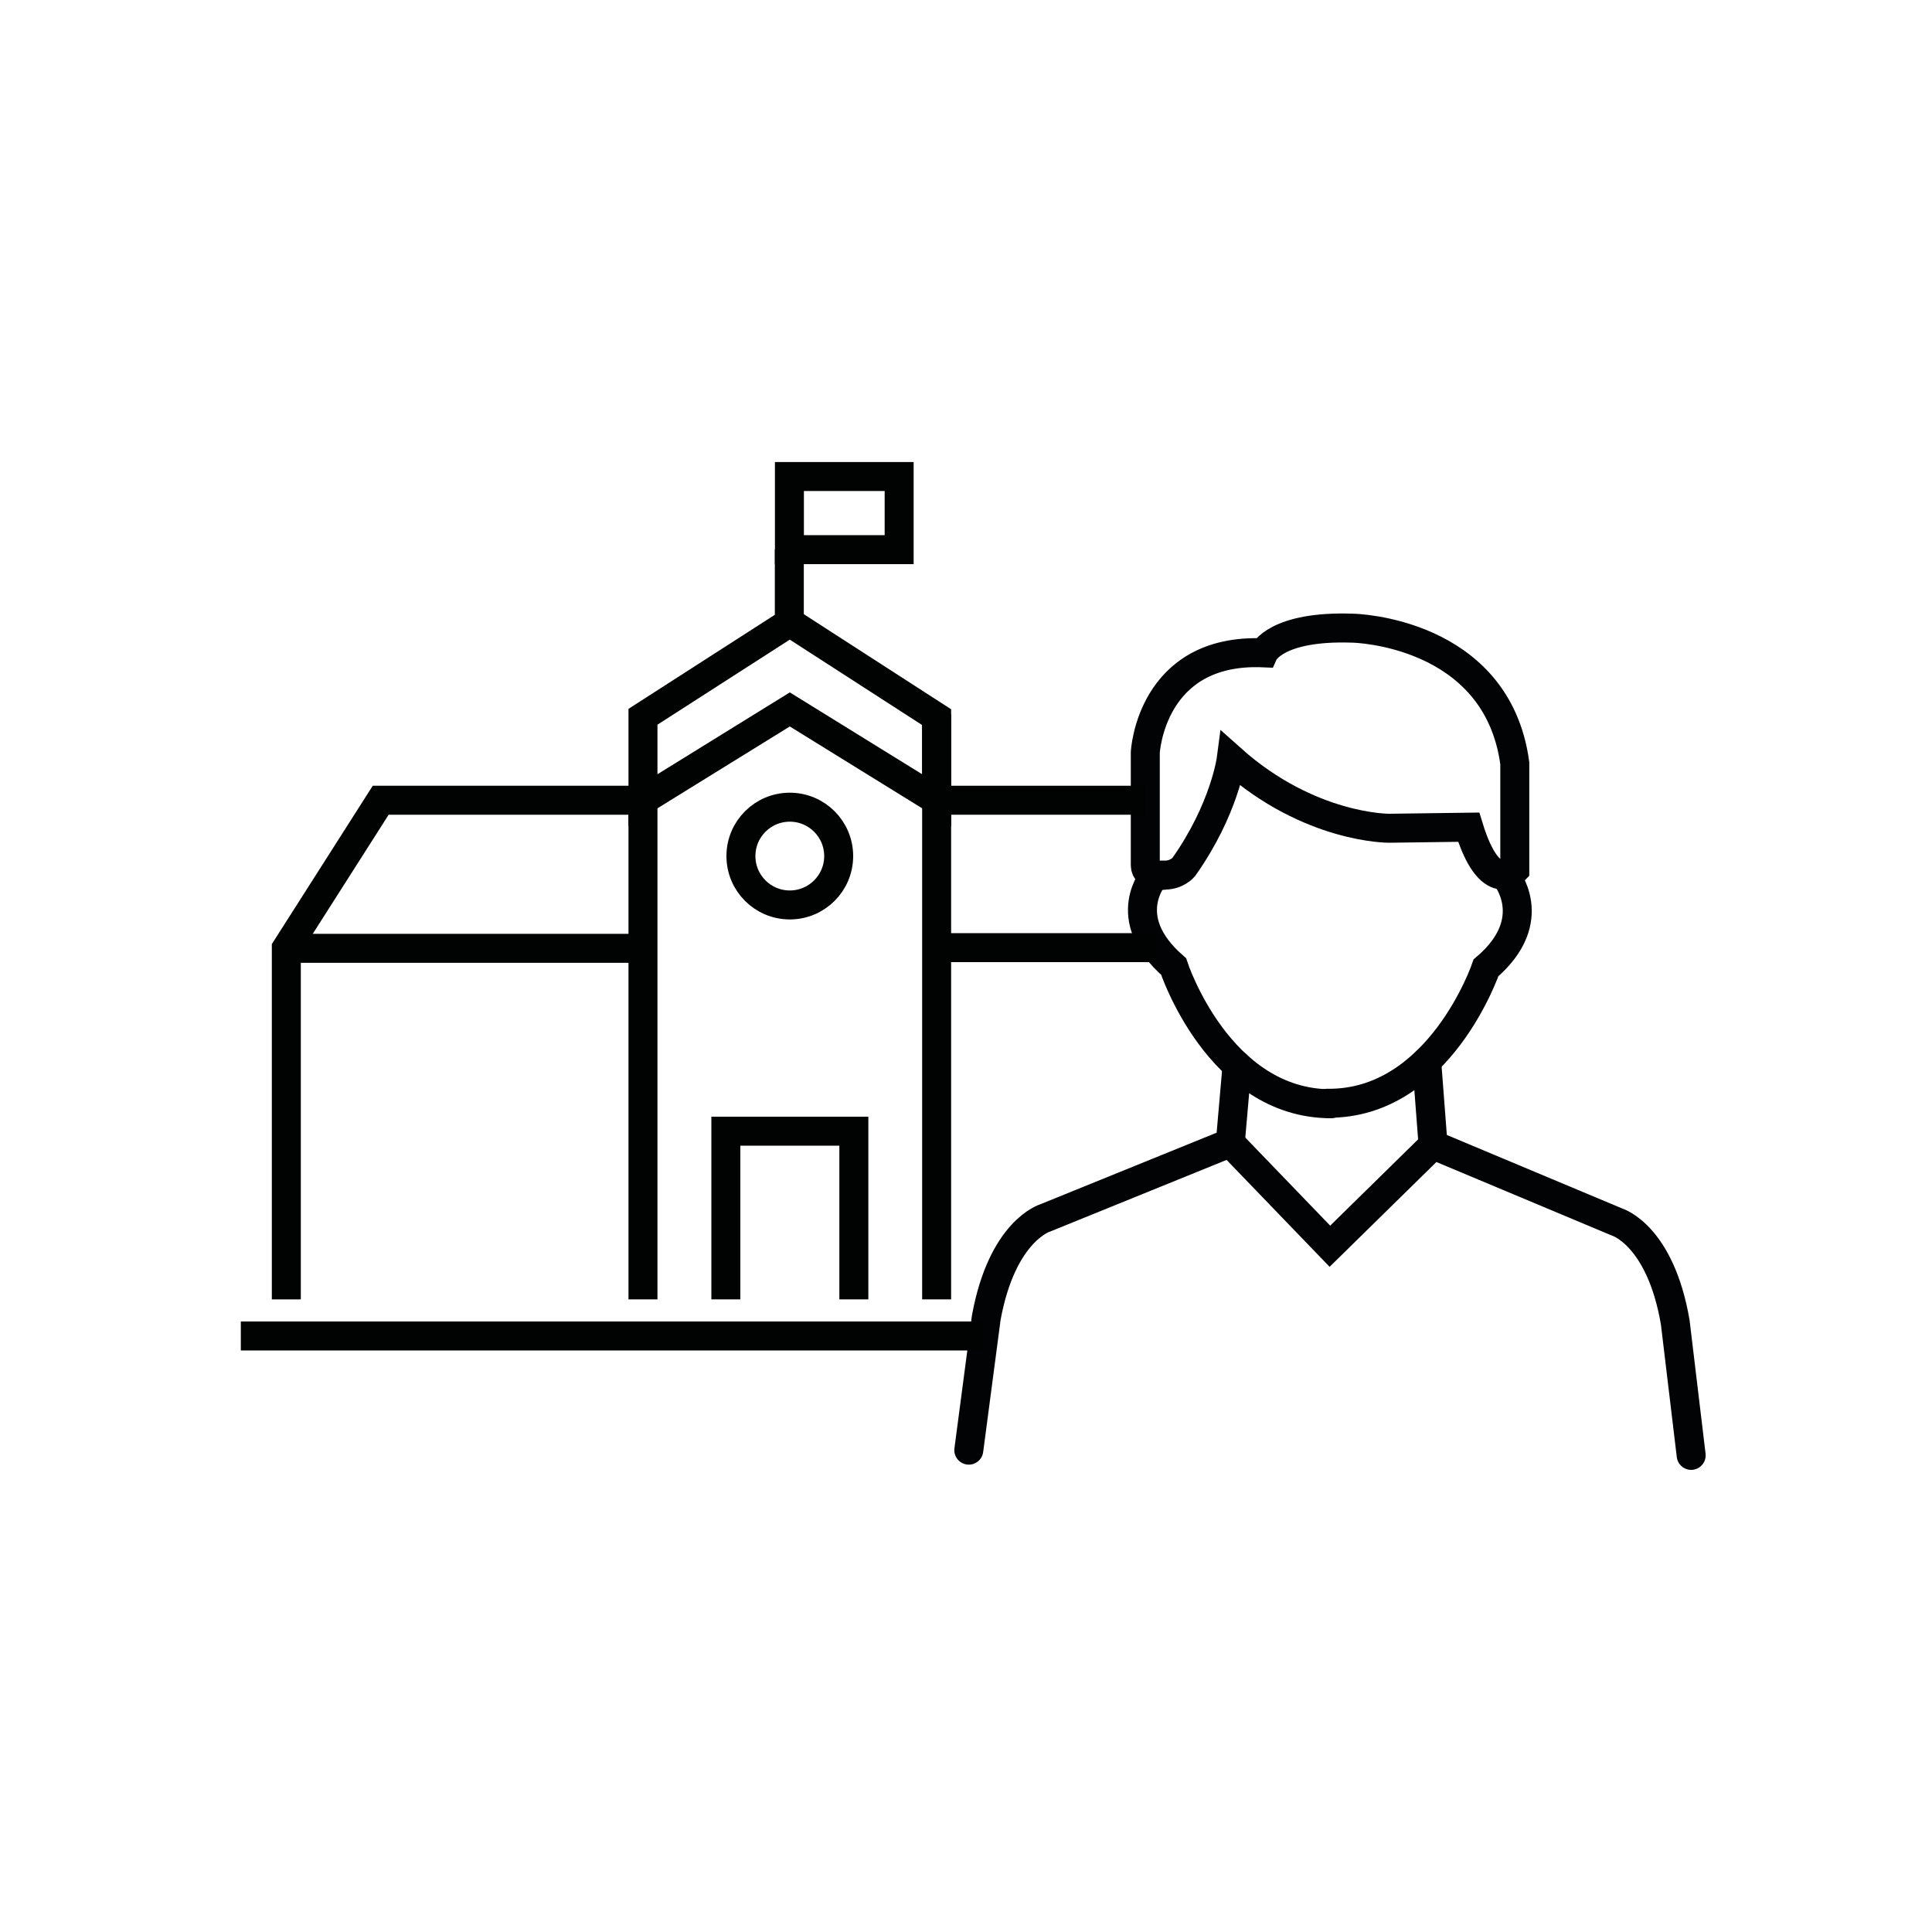 <?xml version="1.0" encoding="UTF-8"?>
<svg id="Icons" xmlns="http://www.w3.org/2000/svg" viewBox="0 0 200 200">
  <defs>
    <style>
      .cls-1 {
        stroke: #010202;
      }

      .cls-1, .cls-2 {
        fill: none;
        stroke-miterlimit: 10;
        stroke-width: 3px;
      }

      .cls-2 {
        stroke: #020304;
        stroke-linecap: round;
      }
    </style>
  </defs>
  <g>
    <path class="cls-2" d="M119.54,90.63s-3.9,4.33,1.95,9.42c0,0,4.63,14.21,16.3,14.21"/>
    <path class="cls-2" d="M155.79,90.6s3.91,4.58-1.96,9.59c0,0-4.8,14.16-16.43,14.02"/>
    <g>
      <path class="cls-2" d="M128.06,110.28l-.7,8.02-19.14,7.77s-4.46,1.28-6.12,10.32l-1.81,13.73"/>
      <polyline class="cls-2" points="127.33 118.28 137.67 129.01 148.36 118.52"/>
    </g>
    <path class="cls-2" d="M147.69,109.87l.66,8.65,19.06,7.99s4.46,1.33,6.01,10.37l1.65,13.78"/>
    <path class="cls-2" d="M118.56,89.57v-11.67s.54-10.83,12.26-10.32c0,0,1.28-2.84,9.26-2.55,0,0,14.87.29,16.73,13.97v11.07s-2.57,2.76-4.77-4.44l-8.23.11s-8.23.08-16.35-7.17c0,0-.68,5.2-4.93,11.2,0,0-.68.82-1.95.82-.02.04-2.02.26-2.02-1.02Z"/>
  </g>
  <g>
    <line class="cls-1" x1="66.56" y1="134.51" x2="66.56" y2="82.84"/>
    <line class="cls-1" x1="96.96" y1="73.94" x2="96.96" y2="134.51"/>
    <line class="cls-1" x1="96.96" y1="82.84" x2="118.56" y2="82.84"/>
    <polyline class="cls-1" points="66.56 82.84 39.41 82.84 29.64 98.17 29.64 134.51"/>
    <polyline class="cls-1" points="75.14 134.51 75.14 117.1 88.39 117.1 88.39 134.51"/>
    <circle class="cls-1" cx="81.76" cy="88.62" r="5.06"/>
    <polygon class="cls-1" points="81.76 64.43 66.56 74.2 66.56 82.84 81.76 73.44 96.96 82.84 96.96 74.24 81.76 64.43"/>
    <line class="cls-1" x1="81.71" y1="65.91" x2="81.71" y2="56.9"/>
    <rect class="cls-1" x="81.72" y="49.33" width="11.36" height="7.57"/>
    <line class="cls-1" x1="24.93" y1="138.3" x2="101.84" y2="138.3"/>
    <line class="cls-1" x1="29.64" y1="98.17" x2="66.56" y2="98.17"/>
    <line class="cls-1" x1="96.96" y1="98.1" x2="119.67" y2="98.1"/>
  </g>
</svg>